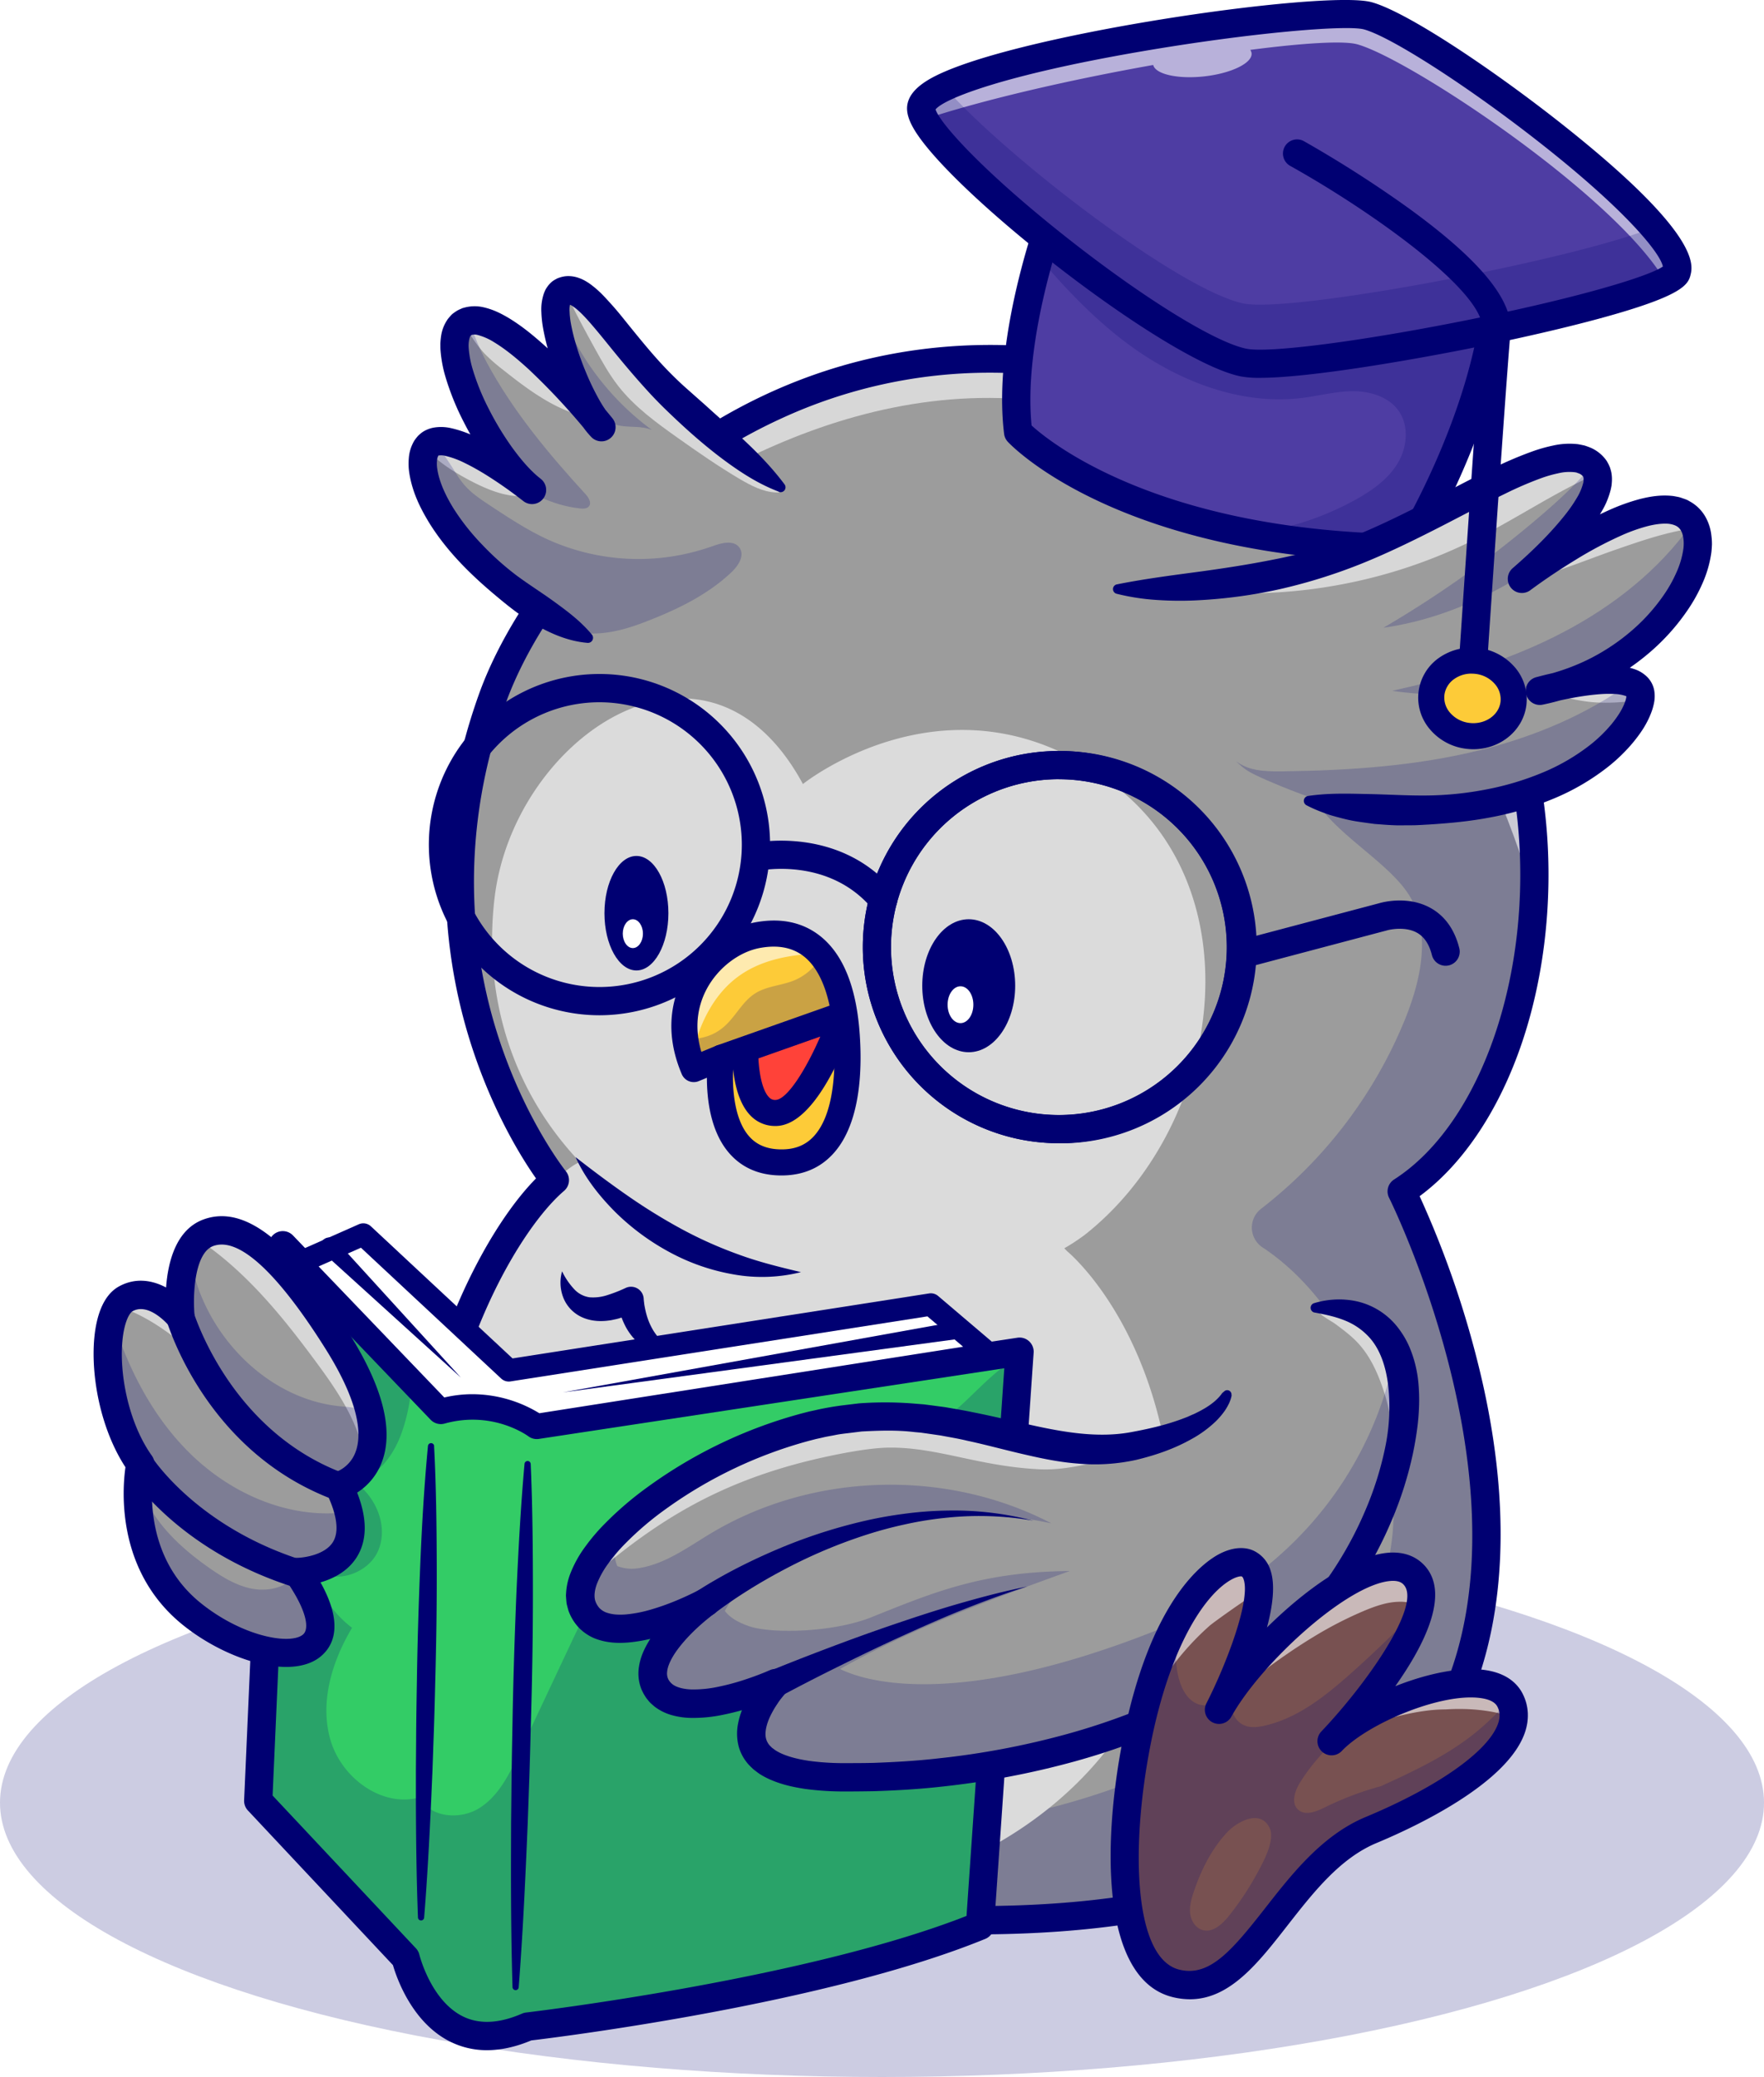 <svg id="Layer_1" data-name="Layer 1" xmlns="http://www.w3.org/2000/svg" xmlns:xlink="http://www.w3.org/1999/xlink" viewBox="0 0 1162.07 1367.98"><defs><style>.cls-1{mask:url(#mask);}.cls-2,.cls-4,.cls-6,.cls-8{mix-blend-mode:multiply;}.cls-2{fill:url(#linear-gradient);}.cls-3{mask:url(#mask-2);}.cls-4{fill:url(#linear-gradient-2);}.cls-5{mask:url(#mask-3);}.cls-6{fill:url(#linear-gradient-3);}.cls-7{mask:url(#mask-4);}.cls-8{fill:url(#linear-gradient-4);}.cls-12,.cls-16,.cls-9{fill:#000072;}.cls-11,.cls-9{opacity:0.2;}.cls-10{fill:#9c9c9c;}.cls-13{opacity:0.6;}.cls-14,.cls-17{fill:#fff;}.cls-15{fill:#dbdbdb;}.cls-16,.cls-17{fill-rule:evenodd;}.cls-18{mask:url(#mask-5);}.cls-19{fill:url(#linear-gradient-5);}.cls-20{mask:url(#mask-6);}.cls-21{fill:url(#linear-gradient-6);}.cls-22{mask:url(#mask-7);}.cls-23{fill:url(#linear-gradient-7);}.cls-24{mask:url(#mask-8);}.cls-25{fill:url(#linear-gradient-8);}.cls-26{fill:#fdcb38;}.cls-27{fill:#ff4239;}.cls-28{fill:#3c6;}.cls-29{fill:#785151;}.cls-30{fill:#4e3da3;}.cls-31{filter:url(#luminosity-noclip-8);}.cls-32{filter:url(#luminosity-noclip-7);}.cls-33{filter:url(#luminosity-noclip-6);}.cls-34{filter:url(#luminosity-noclip-5);}.cls-35{filter:url(#luminosity-noclip-4);}.cls-36{filter:url(#luminosity-noclip-3);}.cls-37{filter:url(#luminosity-noclip-2);}.cls-38{filter:url(#luminosity-noclip);}</style><filter id="luminosity-noclip" x="1338.98" y="-10192" width="200.62" height="32766" filterUnits="userSpaceOnUse" color-interpolation-filters="sRGB"><feFlood flood-color="#fff" result="bg"/><feBlend in="SourceGraphic" in2="bg"/></filter><mask id="mask" x="1338.98" y="-10192" width="200.62" height="32766" maskUnits="userSpaceOnUse"><g class="cls-38"/></mask><linearGradient id="linear-gradient" x1="1549.59" y1="1170.41" x2="1302.32" y2="1374.81" gradientUnits="userSpaceOnUse"><stop offset="0" stop-color="#fff"/><stop offset="0.99"/></linearGradient><filter id="luminosity-noclip-2" x="1299.86" y="-10192" width="217.84" height="32766" filterUnits="userSpaceOnUse" color-interpolation-filters="sRGB"><feFlood flood-color="#fff" result="bg"/><feBlend in="SourceGraphic" in2="bg"/></filter><mask id="mask-2" x="1299.86" y="-10192" width="217.84" height="32766" maskUnits="userSpaceOnUse"><g class="cls-37"/></mask><linearGradient id="linear-gradient-2" x1="1498.34" y1="1108.42" x2="1251.08" y2="1312.82" xlink:href="#linear-gradient"/><filter id="luminosity-noclip-3" x="1050.07" y="-10192" width="171.58" height="32766" filterUnits="userSpaceOnUse" color-interpolation-filters="sRGB"><feFlood flood-color="#fff" result="bg"/><feBlend in="SourceGraphic" in2="bg"/></filter><mask id="mask-3" x="1050.07" y="-10192" width="171.58" height="32766" maskUnits="userSpaceOnUse"><g class="cls-36"/></mask><linearGradient id="linear-gradient-3" x1="1264.52" y1="1090.26" x2="1045.17" y2="1260.76" xlink:href="#linear-gradient"/><filter id="luminosity-noclip-4" x="1016.61" y="-10192" width="186.31" height="32766" filterUnits="userSpaceOnUse" color-interpolation-filters="sRGB"><feFlood flood-color="#fff" result="bg"/><feBlend in="SourceGraphic" in2="bg"/></filter><mask id="mask-4" x="1016.61" y="-10192" width="186.31" height="32766" maskUnits="userSpaceOnUse"><g class="cls-35"/></mask><linearGradient id="linear-gradient-4" x1="1221.9" y1="1035.43" x2="1002.55" y2="1205.93" xlink:href="#linear-gradient"/><filter id="luminosity-noclip-5" x="1338.98" y="1169.38" width="200.62" height="160.26" filterUnits="userSpaceOnUse" color-interpolation-filters="sRGB"><feFlood flood-color="#fff" result="bg"/><feBlend in="SourceGraphic" in2="bg"/></filter><mask id="mask-5" x="614.77" y="573.85" width="200.62" height="160.26" maskUnits="userSpaceOnUse"><g class="cls-34"><g transform="translate(-724.22 -595.53)"><g class="cls-1"><path class="cls-2" d="M1339,1304.32l191.34-134.94a119,119,0,0,1,9.24,49.51l-157,110.75A119.11,119.11,0,0,1,1339,1304.32Z"/></g></g></g></mask><linearGradient id="linear-gradient-5" x1="1549.59" y1="1170.41" x2="1302.32" y2="1374.81" gradientUnits="userSpaceOnUse"><stop offset="0" stop-color="#fff"/><stop offset="0.99" stop-color="#fff"/></linearGradient><filter id="luminosity-noclip-6" x="1299.86" y="1103.66" width="217.84" height="181.13" filterUnits="userSpaceOnUse" color-interpolation-filters="sRGB"><feFlood flood-color="#fff" result="bg"/><feBlend in="SourceGraphic" in2="bg"/></filter><mask id="mask-6" x="575.64" y="508.13" width="217.84" height="181.13" maskUnits="userSpaceOnUse"><g class="cls-33"><g transform="translate(-724.22 -595.53)"><g class="cls-3"><path class="cls-4" d="M1299.86,1218.32l162.59-114.66a119.55,119.55,0,0,1,55.25,42.93l-195.94,138.19A119.41,119.41,0,0,1,1299.86,1218.32Z"/></g></g></g></mask><linearGradient id="linear-gradient-6" x1="1498.34" y1="1108.42" x2="1251.08" y2="1312.82" xlink:href="#linear-gradient-5"/><filter id="luminosity-noclip-7" x="1050.07" y="1111.41" width="171.58" height="137.07" filterUnits="userSpaceOnUse" color-interpolation-filters="sRGB"><feFlood flood-color="#fff" result="bg"/><feBlend in="SourceGraphic" in2="bg"/></filter><mask id="mask-7" x="325.85" y="515.88" width="171.58" height="137.07" maskUnits="userSpaceOnUse"><g class="cls-32"><g transform="translate(-724.22 -595.53)"><g class="cls-5"><path class="cls-6" d="M1050.07,1226.82l163.64-115.41a101.88,101.88,0,0,1,7.91,42.34l-134.31,94.72A101.86,101.86,0,0,1,1050.07,1226.82Z"/></g></g></g></mask><linearGradient id="linear-gradient-7" x1="1264.52" y1="1090.26" x2="1045.17" y2="1260.76" xlink:href="#linear-gradient-5"/><filter id="luminosity-noclip-8" x="1016.61" y="1055.2" width="186.31" height="154.91" filterUnits="userSpaceOnUse" color-interpolation-filters="sRGB"><feFlood flood-color="#fff" result="bg"/><feBlend in="SourceGraphic" in2="bg"/></filter><mask id="mask-8" x="292.39" y="459.67" width="186.31" height="154.91" maskUnits="userSpaceOnUse"><g class="cls-31"><g transform="translate(-724.22 -595.53)"><g class="cls-7"><path class="cls-8" d="M1016.61,1153.27l139.06-98.07a102.23,102.23,0,0,1,47.25,36.72l-167.58,118.19A102.2,102.2,0,0,1,1016.61,1153.27Z"/></g></g></g></mask><linearGradient id="linear-gradient-8" x1="1221.9" y1="1035.43" x2="1002.55" y2="1205.93" xlink:href="#linear-gradient-5"/></defs><title>3400_2_11 [Convertido]x</title><ellipse class="cls-9" cx="581.04" cy="1187.33" rx="581.04" ry="180.66"/><path class="cls-10" d="M1647.61,1380.28s254.56,504.92-322,479.05c-164.92-7.4-261.84-66-301.16-153.13a217.51,217.51,0,0,1-8.38-21.5c-41.5-126,27.81-272.64,73.71-311.84,0,0-107.44-132.79-41.11-317.3,7.95-22.15,21.26-47.12,39.55-72.15,73.26-100.48,226.13-201.84,431.26-123.84,96.8,36.81,156.31,102,187.65,174.63,21.66,50.13,29.87,103.78,27.61,154C1730.87,1273.36,1697,1348.67,1647.61,1380.28Z" transform="translate(-724.22 -595.53)"/><g class="cls-11"><path class="cls-12" d="M1647.61,1380.28s254.56,504.92-322,479.05c-164.92-7.4-261.84-66-301.16-153.13a450.77,450.77,0,0,0,67,42.6c97.62,50.53,213.66,64.46,320.49,38.48a492.43,492.43,0,0,0,129-52.12c38-21.89,74.86-50.57,91.45-91.17,15.56-38.06,11.07-81.71-1.75-120.77-13.69-41.82-38.46-82.08-74.64-106.08a15.63,15.63,0,0,1-1-25.47,301.52,301.52,0,0,0,95-125.27c9.79-24.36,16.19-52.51,5.21-76.33-13.4-29.2-68.66-51.48-70.14-84.91-1.54-34.69,86.8-58.58,113.46-68.05q4.26-1.54,8.63-2.91c21.66,50.13,29.87,103.78,27.61,154C1730.87,1273.36,1697,1348.67,1647.61,1380.28Z" transform="translate(-724.22 -595.53)"/></g><g class="cls-13"><path class="cls-14" d="M1734.71,1188.19h0s-63.89-267.87-291.81-322.59c-144.17-34.62-276.71,50.53-354.67,117.81,73.26-100.48,226.13-201.84,431.26-123.84C1683.09,921.81,1740.23,1065.26,1734.71,1188.19Z" transform="translate(-724.22 -595.53)"/></g><path class="cls-15" d="M1180.4,1055.87c-59-5.53-121.9,58.16-130.41,131.37-7.79,66.94,13.12,128.43,56.5,173.91-3.88,0-16.74,11.74-16.74,11.74-45.92,39.21-115.21,185.85-73.69,311.87,24.18,73.39,85,129.49,187.55,156.88,3.57.49,6,.44,9.91,1.08,121.49,20.11,278.88-66.85,283.9-214.55S1427,1419.44,1427,1419.44c-.52-.65-1.11-1.12-1.63-1.76a129.48,129.48,0,0,0,13.44-8.82c88.46-69.62,112.8-220.65,22.8-293.55-105.86-85.74-208.45-3.39-208.45-3.39C1233.31,1075.19,1207.23,1058.39,1180.4,1055.87Z" transform="translate(-724.22 -595.53)"/><path class="cls-16" d="M1122.41,1197c0-20.83,9.43-37.71,21.07-37.71s21.06,16.88,21.06,37.71-9.43,37.71-21.06,37.71S1122.41,1217.82,1122.41,1197Z" transform="translate(-724.22 -595.53)"/><path class="cls-17" d="M1134.48,1210.47c0-5.24,3-9.49,6.64-9.49s6.64,4.25,6.64,9.49-3,9.5-6.64,9.5S1134.48,1215.72,1134.48,1210.47Z" transform="translate(-724.22 -595.53)"/><path class="cls-16" d="M1331.78,1244.77c0-24.19,13.7-43.79,30.61-43.79s30.6,19.6,30.6,43.79-13.7,43.8-30.6,43.8S1331.78,1269,1331.78,1244.77Z" transform="translate(-724.22 -595.53)"/><path class="cls-17" d="M1348.47,1257.27c0-6.71,3.8-12.14,8.49-12.14s8.48,5.43,8.48,12.14-3.8,12.13-8.48,12.13S1348.47,1264,1348.47,1257.27Z" transform="translate(-724.22 -595.53)"/><path class="cls-12" d="M1367.1,1869.59q-20.4,0-41.93-1c-87.46-3.93-159.36-22.28-213.7-54.54-51.63-30.65-86.7-73.2-104.26-126.49-40.83-123.94,22.25-267.55,70.13-315.87-9-12.78-27.69-42.5-41.85-85.41-17.4-52.72-30.77-136.1,4.38-233.9,23.62-65.71,91.66-152.35,190.43-197.79,89.51-41.18,190.64-42.47,292.45-3.76,125.93,47.89,206,151.1,219.65,283.16,5.39,52.07-.59,106.07-16.85,152.07-15.07,42.65-38.38,76.86-66.12,97.32A638.11,638.11,0,0,1,1701,1506.67c22,98.14,13.06,181.85-25.92,242.09C1623.13,1829,1519.61,1869.59,1367.1,1869.59ZM1376.43,841a327.78,327.78,0,0,0-138.35,30.54c-93.87,43.18-158.39,125.12-180.7,187.17-33.23,92.48-20.77,171.25-4.46,221,17.76,54.22,43.81,86.94,44.08,87.27a9.33,9.33,0,0,1-1.2,12.92c-20.13,17.18-48.58,60.66-66.8,119-14.27,45.76-26.57,114.61-4.11,182.79,33.85,102.75,138,160.93,301.11,168.25,14.15.64,27.94,1,41.29,1,145.67,0,243.82-37.7,292.13-112.3,88-135.89-19-352.06-20.13-354.23a9.3,9.3,0,0,1,3.29-12c57.49-36.82,91.68-136.28,81.31-236.5-12.91-124.81-88.64-222.37-207.75-267.67C1468.32,850.09,1421.65,841,1376.43,841Z" transform="translate(-724.22 -595.53)"/><g class="cls-18"><path class="cls-19" d="M1339,1304.32l191.34-134.94a119,119,0,0,1,9.24,49.51l-157,110.75A119.11,119.11,0,0,1,1339,1304.32Z" transform="translate(-724.22 -595.53)"/></g><g class="cls-20"><path class="cls-21" d="M1299.86,1218.32l162.59-114.66a119.55,119.55,0,0,1,55.25,42.93l-195.94,138.19A119.41,119.41,0,0,1,1299.86,1218.32Z" transform="translate(-724.22 -595.53)"/></g><path class="cls-12" d="M1421.79,1348.5A129.19,129.19,0,1,1,1551,1219.31C1551,1290.54,1493,1348.5,1421.79,1348.5Zm0-239.77a110.58,110.58,0,1,0,110.58,110.58A110.7,110.7,0,0,0,1421.79,1108.73Z" transform="translate(-724.22 -595.53)"/><path class="cls-12" d="M1421.78,1348.5a130.12,130.12,0,0,1-27.89-3,129.21,129.21,0,0,1,0-252.31,130.12,130.12,0,0,1,27.89-3,129.19,129.19,0,1,1,0,258.37Zm0-239.76a110.93,110.93,0,0,0-23.89,2.6,110.6,110.6,0,0,0,0,216,110.59,110.59,0,1,0,23.9-218.55Z" transform="translate(-724.22 -595.53)"/><g class="cls-22"><path class="cls-23" d="M1050.07,1226.82l163.64-115.41a101.88,101.88,0,0,1,7.91,42.34l-134.31,94.72A101.86,101.86,0,0,1,1050.07,1226.82Z" transform="translate(-724.22 -595.53)"/></g><g class="cls-24"><path class="cls-25" d="M1016.61,1153.27l139.06-98.07a102.23,102.23,0,0,1,47.25,36.72l-167.58,118.19A102.2,102.2,0,0,1,1016.61,1153.27Z" transform="translate(-724.22 -595.53)"/></g><path class="cls-12" d="M1119.13,1264.22a112.39,112.39,0,1,1,112.39-112.38A112.5,112.5,0,0,1,1119.13,1264.22Zm0-206.16a93.78,93.78,0,1,0,93.78,93.78A93.88,93.88,0,0,0,1119.13,1058.06Z" transform="translate(-724.22 -595.53)"/><path class="cls-26" d="M1238.38,1361.14c-42.24-.54-40.64-52-39.48-65.63.19-2.1.35-3.31.35-3.31l-18,7.47c-.93-2.21-1.77-4.4-2.47-6.56a72.75,72.75,0,0,1-3-12.84c-5.26-37.53,23-64.26,47.39-68.79,16.89-3.15,30.9.76,41,12,.42.47.84.93,1.21,1.42,7.89,9.47,13.28,23.66,15.63,42.69.23,1.75.44,3.54.61,5.35C1283.52,1293.13,1287.12,1361.77,1238.38,1361.14Z" transform="translate(-724.22 -595.53)"/><g class="cls-11"><path class="cls-12" d="M1281.05,1267.61c-3.93,1.65-7.86,3.28-11.79,4.94-6.21,2.6-12.47,5.21-19.06,6.72-6,1.37-12.19,1.81-18.19,3.3-6.63,1.65-12.89,4.59-19.19,7.28q-6.91,3-13.92,5.66c.19-2.1.35-3.31.35-3.31l-18,7.47c-.93-2.21-1.77-4.4-2.47-6.56a72.75,72.75,0,0,1-3-12.84c9.86-.37,18.63-2.07,26.52-9.54,6.93-6.56,11.33-15.77,19.36-20.89,7.72-4.91,17.49-5.17,25.94-8.66a36.39,36.39,0,0,0,17.82-16.26C1273.31,1234.39,1278.7,1248.58,1281.05,1267.61Z" transform="translate(-724.22 -595.53)"/></g><g class="cls-13"><path class="cls-14" d="M1264.21,1223.5c-18.89.68-37.76,3.89-53,14.71-15.5,11-24.69,28.61-29.59,46.62a52,52,0,0,1-2.89,8.28c-14.56-44.18,17.36-76.59,44.39-81.63C1240.06,1208.33,1254.07,1212.24,1264.21,1223.5Z" transform="translate(-724.22 -595.53)"/></g><path class="cls-12" d="M1239.05,1369.73h-.77c-14.15-.18-25.54-5.2-33.87-14.91-12.21-14.23-14.51-35.43-14.5-49.44l-5.37,2.22a8.6,8.6,0,0,1-11.19-4.58c-12.1-28.48-5.95-50.66,1.33-64.26,9.75-18.19,28.16-32.21,46.91-35.71,16.51-3.09,30.66-.29,42.07,8.32,14.93,11.28,23.86,31.74,26.55,60.8h0c2,22,2.49,62-17.24,83.39C1264.28,1365,1252.87,1369.73,1239.05,1369.73Zm-39.79-86.1a8.58,8.58,0,0,1,8.5,9.78c-1.29,9.34-2.06,36.58,9.71,50.26,5,5.87,11.92,8.77,21,8.89,9.29.16,16.39-2.71,21.86-8.64,15.79-17.09,14.18-54.76,12.76-70.17h0c-2.19-23.71-9-40.55-19.8-48.68-7.39-5.58-17-7.31-28.56-5.15-13.83,2.59-27.55,13.17-34.94,27-4.82,9-9,23.11-3.54,41.42l9.71-4A8.72,8.72,0,0,1,1199.26,1283.63Z" transform="translate(-724.22 -595.53)"/><path class="cls-27" d="M1199.26,1292.22l80.07-28.29s-21.66,63.6-43.73,64.62-20.42-42-20.42-42" transform="translate(-724.22 -595.53)"/><path class="cls-12" d="M1234.84,1337.15a22.34,22.34,0,0,1-16-6.64c-8-8-10.84-21.79-11.78-31.93l-4.89,1.73a8.59,8.59,0,0,1-5.72-16.19l15.73-5.55.4-.14,63.94-22.59a8.59,8.59,0,0,1,11,10.86c-5.53,16.22-25.57,69.22-51.46,70.43Zm-11-44.51c.42,8.67,2.27,20.93,7.07,25.68a5.21,5.21,0,0,0,4.32,1.66c7.57-.36,19.91-19.93,29.37-41.73Z" transform="translate(-724.22 -595.53)"/><path class="cls-12" d="M1306.09,1197.49a9.29,9.29,0,0,1-7.15-3.34c-28.53-34.17-73.06-25.48-74.94-25.09a9.31,9.31,0,0,1-3.82-18.22c2.31-.49,57.23-11.52,93,31.38a9.3,9.3,0,0,1-7.13,15.27Z" transform="translate(-724.22 -595.53)"/><path class="cls-12" d="M1094.5,1432.87a46.62,46.62,0,0,0,8.31,12.11,16.88,16.88,0,0,0,9.84,5,29.71,29.71,0,0,0,11.11-1.26,96.12,96.12,0,0,0,12.32-4.76l.46-.21a8.35,8.35,0,0,1,11,4.18,8.48,8.48,0,0,1,.74,3.23c0,.44.15,1.51.24,2.33s.22,1.78.41,2.67c.33,1.79.72,3.57,1.22,5.31a42.16,42.16,0,0,0,4.12,9.82,38,38,0,0,0,3.09,4.43,33.88,33.88,0,0,0,4.09,3.91c3,2.66,6.82,4.44,11,6.61a27.58,27.58,0,0,1-14.3.63,16.1,16.1,0,0,1-3.66-1c-1.18-.48-2.42-.94-3.58-1.53s-2.24-1.34-3.35-2.06a36.05,36.05,0,0,1-3.07-2.47,39.28,39.28,0,0,1-9.15-12.58,43.73,43.73,0,0,1-2.65-7.19c-.36-1.22-.64-2.48-.92-3.74a35.86,35.86,0,0,1-.57-4.16l12.24,7.2-3.78,1.78c-1.28.57-2.64,1-4,1.54s-2.74.92-4.12,1.33-2.89.65-4.33,1c-5.88,1-12.59,1.08-18.95-1.61a23.73,23.73,0,0,1-13.18-13.79A27.23,27.23,0,0,1,1094.5,1432.87Z" transform="translate(-724.22 -595.53)"/><path class="cls-12" d="M1103.41,1357.69c11.64,9.06,22.95,17.54,34.49,25.53a373.92,373.92,0,0,0,35.34,21.81,271.5,271.5,0,0,0,37.62,16.79c13,4.8,26.6,8.16,41,11.59a105.54,105.54,0,0,1-44.36,1.49,137.63,137.63,0,0,1-42.4-14.76,156.48,156.48,0,0,1-35.84-26.6C1118.83,1383,1109.53,1371.24,1103.41,1357.69Z" transform="translate(-724.22 -595.53)"/><path class="cls-12" d="M1542.08,1233.38a9.31,9.31,0,0,1-2.38-18.3l93.14-24.67c2.62-.77,19.17-5.07,34,3.27,9.25,5.21,15.52,14,18.62,26a9.3,9.3,0,1,1-18,4.64c-1.82-7-5-11.77-9.72-14.43-8.39-4.71-19.57-1.66-19.67-1.62l-.32.09-93.26,24.7A9.39,9.39,0,0,1,1542.08,1233.38Z" transform="translate(-724.22 -595.53)"/><path class="cls-10" d="M1239.52,916.5l-2.93,2.31-1.37,1.09-47.6,37.39-61.56,48.36-9.09,7.14-2.87,2.26-1,.79c-1.25-.63-2.48-1.28-3.69-1.91,0,0,0,0-.05,0-.91-.49-1.82-.95-2.72-1.44-87.13-46.53-110.77-102.92-101.76-121.05a12,12,0,0,1,1.79-2.65,8.84,8.84,0,0,1,4.14-2.49,14.13,14.13,0,0,1,4.33-.53c4.16,0,9.16,1.44,14.47,3.65,17.59,7.23,38.59,23.08,44.06,27.33a87.29,87.29,0,0,1-11.33-11.3c-25.36-29.59-49.88-85.73-32.45-97.27a9.92,9.92,0,0,1,2.58-1.3l.91-.28c20.19-5.33,60.83,38.64,78.68,59.44,1.6,1.88,3,3.56,4.23,5A109.69,109.69,0,0,1,1109,859c-11.4-21.69-21.8-54.09-17.58-67,.83-2.52,2.21-4.28,4.23-5.1.21-.07.39-.16.6-.21,16-5.21,36.62,36.76,73.57,71.15,10.16,9.46,19.94,18.12,28.8,25.68C1222.43,903.85,1239.52,916.5,1239.52,916.5Z" transform="translate(-724.22 -595.53)"/><g class="cls-13"><path class="cls-14" d="M1076.58,921c-13.59,3.93-28-1.47-40.62-7.89-9.94-5.07-19.59-10.89-27.73-18.5-1-.93-2.14-2-3.35-3.21a12,12,0,0,1,1.79-2.65,8.84,8.84,0,0,1,4.14-2.49,14.13,14.13,0,0,1,4.33-.53c4.16,0,9.16,1.44,14.47,3.65,17.59,7.23,38.59,23.08,44.06,27.33a87.29,87.29,0,0,1-11.33-11.3l5.38,5.09C1071.07,913.69,1074.49,916.92,1076.58,921Z" transform="translate(-724.22 -595.53)"/></g><g class="cls-13"><path class="cls-14" d="M1115.48,871c-22.87-3.32-42.3-17.93-60.4-32.31a115.34,115.34,0,0,1-11.4-10,82.07,82.07,0,0,1-13.79-20.52,9.92,9.92,0,0,1,2.58-1.3l.91-.28c20.19-5.33,60.83,38.64,78.68,59.44Z" transform="translate(-724.22 -595.53)"/></g><g class="cls-13"><path class="cls-14" d="M1237.85,919.88c-.88,0-1.75,0-2.63,0-8.3-.35-16.17-4.47-23.4-8.7-14.17-8.33-27.67-17.71-41.07-27.22-14.19-10.05-28.47-20.43-39.2-34.13-6.12-7.84-10.93-16.59-15.75-25.31-5.72-10.43-11.44-20.82-16.54-31.57-1-2.07-2-4.17-3-6.31,16-5.21,36.62,36.76,73.57,71.15,10.16,9.46,19.94,18.12,28.8,25.68,8.61,10,18.82,18.89,28.89,27.55l9,7.77C1237,919.15,1237.43,919.53,1237.85,919.88Z" transform="translate(-724.22 -595.53)"/></g><g class="cls-11"><path class="cls-12" d="M1206.12,972.38c-14.8,14.06-33.43,23.43-52.4,31-10.91,4.4-22.17,8.3-33.89,9.21-1,.07-1.91.12-2.86.16a84.83,84.83,0,0,1-10.33-.32c-92-49.09-113.19-109.18-100-123.7a8.84,8.84,0,0,1,4.14-2.49c3.19,4.68,6.28,9.45,9.31,13.94,3.25,4.81,6,10,9.74,14.44,4.77,5.63,11,9.75,17.15,13.82,12.49,8.24,25.06,16.5,38.69,22.69a145,145,0,0,0,101.92,6.12c2.05-.63,4.07-1.33,6.07-2,6-2.19,14-4.21,17.68,1S1210.61,968.1,1206.12,972.38Z" transform="translate(-724.22 -595.53)"/></g><g class="cls-11"><path class="cls-12" d="M1153.75,878.77c-8-3.42-17.47-.93-25.55-4.07-3.58-1.38-6.65-3.8-9.58-6.29q-5.16-4.32-10-9.09c-11.4-21.68-21.8-54.09-17.59-67a157.24,157.24,0,0,0,8,20.36A176.18,176.18,0,0,0,1153.75,878.77Z" transform="translate(-724.22 -595.53)"/></g><g class="cls-11"><path class="cls-12" d="M1112.2,929c-1.31,1.63-3.73,1.63-5.8,1.42-22.84-2.37-43-15.59-61.62-29-5.22-3.75-10.45-7.63-15.54-11.68,17.58,7.24,38.59,23.08,44.06,27.34-29.45-23.92-66.61-101-41.2-109.88l.9-.28c3.56,9.19,7.08,18.42,11.82,27.24,17.15,31.92,40.55,60,65,86.71C1111.94,923.18,1114.13,926.62,1112.2,929Z" transform="translate(-724.22 -595.53)"/></g><path class="cls-12" d="M1237.3,919.38c-12.09-4.58-22.71-11.16-32.82-18.42s-19.63-15.21-28.84-23.56c-4.59-4.19-9.09-8.42-13.58-12.8s-9-9.1-13.2-13.8c-8.48-9.38-16.46-19-24.2-28.59-3.87-4.77-7.7-9.47-11.57-13.91s-7.9-8.65-11.47-11a8.09,8.09,0,0,0-2.92-1.37s0,0,.07,0v0a1.71,1.71,0,0,0,.25-.07,1.27,1.27,0,0,0,.48-.34c.31-.08.49-.54.54-.48s0-.15,0-.07a.52.52,0,0,1-.07.21,15.9,15.9,0,0,0-.53,5.51,56.42,56.42,0,0,0,.85,7.84c2,10.95,5.77,22.3,10.29,33.08a162.78,162.78,0,0,0,7.55,15.73c1.38,2.52,2.83,5,4.34,7.2a40.17,40.17,0,0,0,4.56,5.83l-13.87,12.37a436,436,0,0,0-40.68-44c-7.27-6.63-14.85-13-22.66-17.74a38.86,38.86,0,0,0-11.07-4.88,7.57,7.57,0,0,0-3.35-.08h-.25a1,1,0,0,1-.17.13c-.08.09-.31,0-.33.15a.24.24,0,0,1-.22.13.46.46,0,0,1-.2.28c-.72.83-1.63,4.49-1.21,8.6a65.71,65.71,0,0,0,2.5,13.11,153.23,153.23,0,0,0,10.86,26.74,195.7,195.7,0,0,0,15.16,25c5.64,7.78,12,15.36,18.74,20.59l-11.45,14.68a281.43,281.43,0,0,0-25.24-17.66c-4.35-2.66-8.76-5.15-13.17-7.29a57.44,57.44,0,0,0-12.76-4.71,11.55,11.55,0,0,0-4.32-.28c-.36.06-.39.14-.32.06s.15,0,.13-.13a.35.35,0,0,1-.18.22,8.26,8.26,0,0,0-.88,3.46,22.38,22.38,0,0,0,.27,5.72c1.32,8.44,5.62,17.51,10.78,25.81a150.53,150.53,0,0,0,18.66,23.56,185.2,185.2,0,0,0,22.83,20.44c8.27,6.12,17,11.55,25.37,17.67s16.74,12.35,24.11,21.14l0,0a3.35,3.35,0,0,1-2.85,5.49c-11.58-1-21.87-5.13-31.51-10.38s-18.49-12-26.94-19.06c-17-14.06-33.24-29.58-45.46-49-6-9.77-11.32-20.23-13.42-32.92a40.67,40.67,0,0,1-.4-10.21,26.05,26.05,0,0,1,3.69-11.71,34.35,34.35,0,0,1,2.27-2.93,23.19,23.19,0,0,1,3.18-2.7,20.12,20.12,0,0,1,7.07-2.83,29.34,29.34,0,0,1,11.55.3,74.66,74.66,0,0,1,17.2,6.2c5.18,2.52,10.06,5.29,14.81,8.19a298.59,298.59,0,0,1,27.13,19h0A9.3,9.3,0,1,1,1069,925.58c-9.42-7.36-16.19-15.83-22.58-24.54a214.08,214.08,0,0,1-16.64-27.43,172.32,172.32,0,0,1-12.17-30.09,84.12,84.12,0,0,1-3.17-17c-.14-1.5-.09-3.14-.12-4.7a45.67,45.67,0,0,1,.49-5.07,25.83,25.83,0,0,1,4.44-11.1c.72-.91,1.49-1.8,2.28-2.65s1.84-1.51,2.81-2.2a17,17,0,0,1,3.05-1.65l1.57-.69,1.61-.43a25.73,25.73,0,0,1,11.84-.19c6.83,1.5,12.09,4.29,17,7.18,9.72,5.92,17.81,12.87,25.67,20s15.08,14.67,22.14,22.35,13.82,15.47,20.5,23.73a9.31,9.31,0,0,1-13.83,12.42l0,0a58,58,0,0,1-6.84-8.62c-1.91-2.85-3.61-5.71-5.18-8.58a184.09,184.09,0,0,1-8.41-17.48c-4.94-11.87-9.09-23.93-11.48-37.19a74.46,74.46,0,0,1-1.12-10.47,32.76,32.76,0,0,1,1.75-12.65c.26-.65.54-1.29.83-1.92a16.5,16.5,0,0,1,1.21-2,17.08,17.08,0,0,1,3.6-3.88,21,21,0,0,1,2.47-1.49,11.3,11.3,0,0,1,1.28-.61l1.1-.36a18,18,0,0,1,4.57-.87,20.38,20.38,0,0,1,8.27,1.35,26.83,26.83,0,0,1,3.23,1.45c1,.53,1.85,1.08,2.74,1.64,6.62,4.56,10.84,9.47,15.19,14.27s8.13,9.67,12,14.44c7.74,9.53,15.35,18.88,23.59,27.51q6.16,6.46,12.74,12.39l13.62,12.07c18,16.43,36.77,31.69,51.94,51.95l0,0a3.22,3.22,0,0,1-3.72,5Z" transform="translate(-724.22 -595.53)"/><path class="cls-28" d="M1395.89,1485.77l-.24,3.51-25.84,374.61c-108.35,44.32-298,66.42-298,66.42-63.12,27.52-80.36-45.18-80.36-45.18l-97.1-103.48,16.17-366,84.91,88.52,19.2,20c36.5-10.17,63.21,9.86,63.21,9.86Z" transform="translate(-724.22 -595.53)"/><g class="cls-11"><path class="cls-12" d="M1395.65,1489.28l-25.84,374.61c-108.35,44.32-298,66.42-298,66.42-63.12,27.52-80.36-45.18-80.36-45.18l-97.1-103.48,16.17-366,84.91,88.52a117.23,117.23,0,0,1-6.7,35.31c-5.37,14.89-16.33,30.09-32.13,31.3,14.89,9.49,23.64,29.45,16.89,45.76s-30.89,23.54-43.53,11.21a71.91,71.91,0,0,0,26.18,39.92c-13.26,22.17-21.45,49.16-14.19,74s34,44.69,58.83,37.64c6.61,13.52,26.69,15.08,39.39,7s19.7-22.45,26.1-36.08q16.2-34.41,32.39-68.84c9-19.15,18.21-38.62,32.5-54.23,37.13-40.55,97.85-45.67,149.66-64a279.59,279.59,0,0,0,70.61-37.18C1363,1517.52,1379.51,1496.89,1395.65,1489.28Z" transform="translate(-724.22 -595.53)"/></g><path class="cls-12" d="M1045,1945.86a53.67,53.67,0,0,1-24.29-5.67c-24.9-12.43-35.06-41.55-37.64-50.37L887.55,1788a9.31,9.31,0,0,1-2.51-6.77l16.18-366a9.31,9.31,0,0,1,16-6l100.39,104.66a86.66,86.66,0,0,1,62.33,10.44l314.53-47.73a9.3,9.3,0,0,1,10.68,9.84l-26.09,378.11a9.3,9.3,0,0,1-5.76,8c-104.67,42.82-280.49,64.66-299.09,66.88C1064,1943.7,1054.21,1945.86,1045,1945.86Zm-141.2-167.72,94.43,100.63a9.4,9.4,0,0,1,2.27,4.22c.07.28,7.5,30.11,28.6,40.59,10.81,5.37,23.92,4.76,39-1.8a9.32,9.32,0,0,1,2.64-.72c1.85-.21,183.46-21.72,290.2-63.63l24.88-360.71-306.57,46.53a9.31,9.31,0,0,1-7-1.75c-.92-.68-23.75-17.1-55.13-8.35a9.31,9.31,0,0,1-9.21-2.52l-89-92.84Z" transform="translate(-724.22 -595.53)"/><path class="cls-14" d="M921.56,1427.17l41.93-18.54,95.92,89.47,278-43.36,38.31,32.59-297.85,46.72s-27.35-20.36-63.22-9.87Z" transform="translate(-724.22 -595.53)"/><path class="cls-12" d="M1077.84,1541.41a7.38,7.38,0,0,1-4.4-1.46c-1-.72-25-18-56.75-8.7a7.38,7.38,0,0,1-7.38-2l-93-97a7.35,7.35,0,0,1,2.33-11.82l41.93-18.54a7.33,7.33,0,0,1,8,1.35l93.3,87,274.43-42.81a7.34,7.34,0,0,1,5.9,1.66l38.32,32.59a7.36,7.36,0,0,1-3.63,12.87L1079,1541.32A7.3,7.3,0,0,1,1077.84,1541.41Zm-42.32-27.61a85.08,85.08,0,0,1,44,12.54l279.18-43.8-23.53-20-274.63,42.84a7.34,7.34,0,0,1-6.16-1.88L962,1417.32l-27.88,12.33,82.8,86.32A80.58,80.58,0,0,1,1035.52,1513.8Z" transform="translate(-724.22 -595.53)"/><path class="cls-12" d="M1010.18,1548c1.35,25.91,1.66,51.8,1.76,77.68s-.31,51.75-1,77.62c-.32,12.93-.64,25.86-1.14,38.79l-.67,19.4-.85,19.39c-1.18,25.85-2.55,51.7-4.64,77.54a2,2,0,0,1-4.08-.09c-1-25.9-1.28-51.78-1.36-77.66l0-19.42.15-19.4c.05-12.94.28-25.88.5-38.81.37-25.87,1.19-51.74,2.25-77.59s2.6-51.71,5.05-77.54a2.05,2.05,0,0,1,4.09.09Z" transform="translate(-724.22 -595.53)"/><path class="cls-12" d="M1073.84,1559.77c1.24,28.75,1.44,57.48,1.44,86.21s-.53,57.44-1.37,86.15c-.37,14.36-.75,28.71-1.3,43.06l-.76,21.53-.92,21.52c-1.29,28.7-2.77,57.39-5,86.07a2,2,0,0,1-4.08-.09c-.89-28.75-1.06-57.48-1-86.21l.06-21.54.23-21.54c.11-14.36.39-28.72.67-43.08.47-28.71,1.41-57.42,2.57-86.12,1.31-28.7,2.82-57.39,5.38-86.06a2.05,2.05,0,0,1,2.22-1.86A2.07,2.07,0,0,1,1073.84,1559.77Z" transform="translate(-724.22 -595.53)"/><path class="cls-12" d="M1357.8,1477.08l-262.67,35.52,260.86-47a5.82,5.82,0,0,1,2.06,11.45Z" transform="translate(-724.22 -595.53)"/><path class="cls-12" d="M945.44,1412.48l82.4,90.39-90.61-82.16a5.82,5.82,0,1,1,7.82-8.63A4.89,4.89,0,0,1,945.44,1412.48Z" transform="translate(-724.22 -595.53)"/><path class="cls-10" d="M1641.35,1568.61c-12.72,42.79-39.78,87.27-73.26,112.14-80.07,59.51-187.33,86.33-288.69,85.43s-44.23-62.08-44.23-62.08-60.3,27.27-77.33,4.61c-16.56-22.08,28.92-56,31.34-57.81-2.86,1.51-69,36.73-81.5,2.58a23.25,23.25,0,0,1-.35-13.61c2.73-11.45,12.17-24.82,26.18-38.27l0,0c32-30.76,88-61.82,142.89-70.7,79.57-12.87,136.45,29.19,193.63,17.28,32.18-6.72,48-16.8,55.58-24.33l.07-.07a28.88,28.88,0,0,0,6.38-8.7,9.14,9.14,0,0,0,.51-1.4l.67-.67,56.75-56,1.91-.12c27-1.37,43.45,10.29,51.41,29.15C1652.29,1507.22,1650.61,1537.46,1641.35,1568.61Z" transform="translate(-724.22 -595.53)"/><g class="cls-13"><path class="cls-14" d="M1641.35,1568.61a132.66,132.66,0,0,0-7.14-61.46c-3.58-9.87-8.33-19.48-15.47-27.13-4.37-4.7-9.56-8.56-14.73-12.4-2.93-2.19-10.12-5.65-11.72-8.91a3.39,3.39,0,0,1-.37-1.82c27-1.37,43.45,10.29,51.41,29.15C1652.29,1507.22,1650.61,1537.46,1641.35,1568.61Z" transform="translate(-724.22 -595.53)"/></g><g class="cls-11"><path class="cls-12" d="M1568.09,1680.75c-80.07,59.51-187.33,86.33-288.69,85.43-80.7-.73-60.93-39.65-49.51-55.49a66.61,66.61,0,0,1-20.26,2.49c-18.59,5.19-42.13,8.37-51.79-4.47-16.56-22.08,28.92-56,31.34-57.81-.47.25-2.65,1.42-6,3-5.54,4.19-10.84,8.73-17,11.91a43.48,43.48,0,0,1-33.69,2.49c-11.23-.07-20.77-3.86-24.8-14.84-1.83-5-1.51-10.84.7-17.17-.35-4.74.4-9.26,2.82-12.72s4-4,5.91-3.38a133,133,0,0,1,16.4-18.61c-4.89,11.38-5.31,19.61-2.63,25.43a26.33,26.33,0,0,0,13.24,1.49c17.86-2.44,33-13.82,48.48-23.1,67-40.14,155-42.69,224.25-6.52-28.62-6.21-62.94-8.2-91.65-2.55s-53.34,15.15-79.74,28.45c-8,4-14.79,8.43-25.2,13.68-12.71,7.22-14.82,11.67-18.59,18.1,4.14,5.23,10.08,8,16.29,10.14,14.59,4.93,54.9,4.16,80.33-6,41.6-16.73,73.29-29.92,130.61-30.43-51,18.45-103.2,37.41-151.31,64.51,14.75,7.33,73.26,27.43,205.14-24.12,124.66-48.74,153.9-147.34,160.6-184.59C1664.59,1536.32,1626,1637.75,1568.09,1680.75Z" transform="translate(-724.22 -595.53)"/></g><g class="cls-13"><path class="cls-14" d="M1470.05,1548.16c32.18-6.72,48-16.8,55.58-24.33a76.88,76.88,0,0,1-17.79,15.26c-15.33,9.26-33.2,13.24-50.72,17.07-15.75,3.45-31.66,7.83-47.76,7.1-40.17-1.81-67.82-14.78-100.11-14.27-16.29.26-44.62,6.47-60.32,10.73-57.49,15.59-97.37,40.93-141.6,80.15,2.73-11.45,12.17-24.82,26.18-38.27l0,0c32-30.76,88-61.82,142.89-70.7C1356,1518,1412.87,1560.07,1470.05,1548.16Z" transform="translate(-724.22 -595.53)"/></g><path class="cls-12" d="M1535.62,1514.38a19.42,19.42,0,0,1-.74,2.95c-.32.82-.61,1.7-1,2.48a40.87,40.87,0,0,1-2.55,4.53,50.9,50.9,0,0,1-6.58,7.71,75.61,75.61,0,0,1-16,11.53c-11.38,6.36-23.57,10.46-35.82,13.43a126.12,126.12,0,0,1-39.13,2.44c-12.89-1-25.16-3.72-37.13-6.52s-23.64-6-35.27-8.48c-5.82-1.41-11.62-2.33-17.43-3.45l-8.71-1.26-4.36-.61-4.35-.39c-11.62-1.4-23.22-1-34.76-.38l-8.61,1.07c-2.87.34-5.74.65-8.6,1.24s-5.72,1-8.56,1.71l-4.27.95-4.25,1.09a291.59,291.59,0,0,0-95,45.24,202.22,202.22,0,0,0-26.46,22.6,109.87,109.87,0,0,0-10.93,12.83,58.64,58.64,0,0,0-7.65,13.61c-1.7,4.53-2,8.67-1,11.49a13.92,13.92,0,0,0,2.66,4.49,12.82,12.82,0,0,0,4.21,2.81,24.9,24.9,0,0,0,6.22,1.38,43.41,43.41,0,0,0,7.46-.06,85,85,0,0,0,16.07-3.18,156.17,156.17,0,0,0,16.2-5.71c5.29-2.19,10.77-4.71,15.59-7.27a9.31,9.31,0,0,1,10,15.64l-.07,0c-9.26,7-18.6,15.73-25.06,24.82-3.18,4.52-5.6,9.4-6,13.23a9.11,9.11,0,0,0,.53,4.75c.2.32.28.68.51,1s.44.69.67,1a9.72,9.72,0,0,1,.79.91c.32.26.63.52.93.81,2.63,2.06,7.38,3.33,12.73,3.46a76.71,76.71,0,0,0,17-1.67,152,152,0,0,0,17.51-4.64c5.76-1.87,11.72-4.09,17-6.42a9.34,9.34,0,0,1,10.66,14.82h0c-.84.93-2,2.33-3,3.57s-2,2.61-2.86,4a58.56,58.56,0,0,0-4.71,8.24c-2.61,5.53-3.67,11.12-2.54,14.81a10.86,10.86,0,0,0,3.25,5.1l.59.61.76.55c.52.37,1,.78,1.53,1.13a32.34,32.34,0,0,0,3.71,2c5.33,2.45,11.85,3.95,18.52,4.95a171.41,171.41,0,0,0,20.73,1.47c7.12,0,14.38,0,21.56-.16,14.4-.52,28.79-1.34,43.11-3a529.53,529.53,0,0,0,84.74-16.08,443.7,443.7,0,0,0,80.24-30.83c3.18-1.63,6.43-3.16,9.56-4.88l9.35-5.26c6.32-3.37,12.21-7.42,18.3-11.15,3.08-1.84,5.91-4,8.85-6l8.76-6.15a147,147,0,0,0,15.57-13.51,196.44,196.44,0,0,0,26.15-32.71,243.77,243.77,0,0,0,19.71-37.39,215.28,215.28,0,0,0,12.65-40.13,130.23,130.23,0,0,0,2.21-40.73c-1.5-13.08-5.44-25.31-13.58-33.54a43.31,43.31,0,0,0-15-10c-6-2.47-12.74-3.93-19.92-5.24l-.08,0a3.18,3.18,0,0,1-.36-6.17,56.29,56.29,0,0,1,23.74-2,47.29,47.29,0,0,1,23.6,10,48.11,48.11,0,0,1,9.08,9.62,58.35,58.35,0,0,1,6.42,11.25,78.94,78.94,0,0,1,5.93,24c1.47,16.08-.61,31.62-3.73,46.62A241.08,241.08,0,0,1,1641,1597a261,261,0,0,1-21.23,40.27,214.61,214.61,0,0,1-28.65,35.8,163.77,163.77,0,0,1-17.6,15.26l-9.22,6.49c-3.09,2.13-6.09,4.4-9.32,6.33-6.38,3.94-12.6,8.18-19.21,11.72l-9.8,5.51c-3.29,1.8-6.68,3.4-10,5.11a462.18,462.18,0,0,1-83.59,32.13,549,549,0,0,1-87.78,16.65c-14.8,1.67-29.68,2.52-44.56,3-7.46.13-14.86.21-22.38.17a191.13,191.13,0,0,1-23.08-1.66c-7.79-1.19-15.73-2.86-23.74-6.5a50.36,50.36,0,0,1-6-3.23c-1-.63-1.94-1.4-2.9-2.11l-1.43-1.11-1.36-1.31a29.47,29.47,0,0,1-8.21-13.34,33.76,33.76,0,0,1-.59-15,51.93,51.93,0,0,1,4.13-12.73,78.5,78.5,0,0,1,6.17-10.82c1.13-1.71,2.34-3.33,3.57-4.95s2.45-3.08,4.08-4.87l10.63,14.83c-6.44,2.82-12.52,5.06-19,7.17a172.36,172.36,0,0,1-19.66,5.19,94.91,94.91,0,0,1-21.22,2,49.43,49.43,0,0,1-11.62-1.64,33.67,33.67,0,0,1-11.91-5.73c-.91-.77-1.81-1.55-2.68-2.36s-1.61-1.8-2.38-2.73-1.34-2-2-3a33.37,33.37,0,0,1-1.63-3.28,27.87,27.87,0,0,1-1.81-14.12,40,40,0,0,1,3.6-12,66.24,66.24,0,0,1,5.68-9.7,114.82,114.82,0,0,1,13.74-15.82c2.45-2.38,5-4.66,7.53-6.87s5.11-4.28,8.09-6.49l9.92,15.7c-5.9,3.13-11.48,5.67-17.41,8.14a174.52,174.52,0,0,1-18.15,6.39,102.46,102.46,0,0,1-19.63,3.83c-6.86.58-14.39.41-22.22-2.6a31.44,31.44,0,0,1-10.78-7.29,32.21,32.21,0,0,1-6.66-11c-.32-1.08-.61-2.17-.89-3.26-.13-.55-.28-1.1-.38-1.64l-.16-1.62-.25-3.25c0-1,.11-2.06.18-3.09a42.68,42.68,0,0,1,2.58-11.29,76.48,76.48,0,0,1,10-18.11,128.94,128.94,0,0,1,12.65-14.89,219.92,219.92,0,0,1,28.88-24.68,309.32,309.32,0,0,1,101.29-48.2l4.58-1.18,4.62-1c3.07-.72,6.18-1.31,9.3-1.85s6.26-1,9.42-1.38l9.49-1.15a235.34,235.34,0,0,1,38,.28l4.72.37,4.67.6,9.34,1.24c6.14,1.08,12.33,2.08,18.37,3.36,12.16,2.4,24.05,5.26,35.75,7.83,23.43,5.3,46.15,9.28,68,5.36,11.47-2.1,22.84-4.65,33.49-8.59l4-1.51c1.28-.57,2.54-1.16,3.85-1.7s2.51-1.21,3.77-1.83,2.44-1.33,3.62-2a47.82,47.82,0,0,0,6.72-4.71,37.51,37.51,0,0,0,2.86-2.77c.48-.48.84-1,1.27-1.48s.76-1.12.95-1.28l1.43-1.2a2.83,2.83,0,0,1,4.61,2.63Z" transform="translate(-724.22 -595.53)"/><path class="cls-12" d="M1183.67,1643.4c4.4-2.92,8.48-5.32,12.77-7.79s8.53-4.75,12.85-7q13-6.69,26.38-12.39a345.53,345.53,0,0,1,55.08-18.26,270.76,270.76,0,0,1,28.48-5.3,235.51,235.51,0,0,1,28.8-2.2,208.05,208.05,0,0,1,56.87,6.65,206.41,206.41,0,0,0-56.61-2,231.09,231.09,0,0,0-27.86,4.43,264.32,264.32,0,0,0-27.16,7.39,332.17,332.17,0,0,0-51.64,21.93q-12.42,6.5-24.28,13.91c-3.94,2.48-7.84,5-11.65,7.64s-7.68,5.37-11,8l-.1.08a9.32,9.32,0,0,1-11.54-14.63C1183.25,1643.69,1183.46,1643.54,1183.67,1643.4Z" transform="translate(-724.22 -595.53)"/><path class="cls-12" d="M1226.65,1698c14.29-5.92,28.5-11.46,42.85-16.89s28.72-10.66,43.22-15.59,29-9.71,43.76-13.94,29.51-8.14,44.48-11.08c-14.59,4.45-28.85,9.8-43,15.47s-28,11.88-41.82,18.19-27.49,13-41.09,19.74-27.15,13.74-40.4,20.88l0,0a9.32,9.32,0,1,1-8.85-16.41C1226.07,1698.23,1226.36,1698.1,1226.65,1698Z" transform="translate(-724.22 -595.53)"/><path class="cls-29" d="M1721.38,1726.69c-1.44,24.85-43.57,53.23-93.92,74.2-58.16,24.24-79.91,112.92-128.53,101-9.36-2.3-16.45-8.77-21.71-18.19-5.3-9.58-8.68-22.24-10.47-36.69-3.77-30.47-.53-68.93,6.17-103.32q1.82-9.27,3.86-17.72c8.79-36.3,20.7-61.26,32.43-77.33,12-16.43,23.71-23.57,31.66-24.08a10.89,10.89,0,0,1,5.26.86c5.77,2.67,7.77,9.42,7.44,18.21-.65,19.22-12.44,48.11-20,64.89-.34.77-.69,1.51-1,2.23a.26.26,0,0,1-.07.1c-2,4.25-3.53,7.51-4.44,9.35a.18.18,0,0,1,0,.11c-.21.4-.37.73-.48,1,.46-.81,1-1.65,1.44-2.49,1.44-2.42,3-4.91,4.77-7.47.35-.51.69-1,1.07-1.53.76-1.12,1.58-2.24,2.39-3.35,0,0,0-.05,0-.07,30.94-42.2,95.78-95.18,117.81-74.15.37.35.72.72,1.07,1.12,4.42,5,5.26,12,3.7,20.08a48.64,48.64,0,0,1-1.42,5.58c-9,29.55-43.92,69.24-54.16,80.43l-2.51,2.7a68,68,0,0,1,5.33-4.91l.09-.07c2.09-1.75,4.4-3.47,6.89-5.19,0,0,.09-.07.14-.09,32-22.06,91.91-39.69,104.52-17,.12.17.21.35.31.52A21.46,21.46,0,0,1,1721.38,1726.69Z" transform="translate(-724.22 -595.53)"/><g class="cls-13"><path class="cls-14" d="M1721.38,1726.69c-14.21-4.9-29.75-6.25-44.83-5.28-18.47,0-37.59,6.08-55.27,10.78-2.33.62-6.26,2.48-7.26-.26,0,0,.09-.07.14-.09,32-22.06,91.91-39.69,104.52-17,.12.17.21.35.31.52A21.46,21.46,0,0,1,1721.38,1726.69Z" transform="translate(-724.22 -595.53)"/></g><g class="cls-13"><path class="cls-14" d="M1662.25,1648.48a48.17,48.17,0,0,1-1.41,5.59,29.41,29.41,0,0,0-15.34-3.54c-7.65.21-15,2.79-22.07,5.7a251.51,251.51,0,0,0-34.13,17.54c-9.73,5.89-19.1,12.31-28.29,19-3.4,2.44-19.87,18.3-24.11,15.82-.76-.47.4-3.15,2.73-7.08,0,0,0,0,0-.07,30.94-42.2,95.78-95.17,117.81-74.14a14.34,14.34,0,0,1,1.08,1.12C1663,1633.45,1663.81,1640.46,1662.25,1648.48Z" transform="translate(-724.22 -595.53)"/></g><g class="cls-13"><path class="cls-14" d="M1553.57,1643.59c-12.07,7.63-30.29,20.78-32.43,22.66a177.33,177.33,0,0,0-30.43,35.06c-2.14,3.26-8.23,17.75-13.93,24.62,8.79-36.3,20.7-61.26,32.43-77.33,12-16.43,23.71-23.57,31.66-24.08a10.89,10.89,0,0,1,5.26.86C1551.9,1628.05,1553.9,1634.8,1553.57,1643.59Z" transform="translate(-724.22 -595.53)"/></g><g class="cls-11"><path class="cls-12" d="M1719,1715.37c-.1-.17-.19-.35-.31-.52a188.27,188.27,0,0,1-21.59,21.15c-18.82,15.47-40.94,25.8-63.23,36a201.07,201.07,0,0,0-37,14c-5.61,2.77-12.89,5.65-17.49,1.44-4.8-4.37-2.19-12.33,1.23-17.84,8.91-14.4,21-26.29,33.55-37.78-2.54,1.74-4.89,3.51-7,5.28l-.09.07a68,68,0,0,0-5.33,4.91l2.51-2.7c10.89-11.91,49.79-56.14,55.58-86q-22.23,23.52-46.46,45c-16.56,14.68-34.69,29-56.32,33.81-4.49,1-9.4,1.51-13.57-.47-7.18-3.4-9.14-12.24-9.74-20.43-.07-1-.12-1.88-.17-2.81a11.49,11.49,0,0,1-1,2.23.26.26,0,0,1-.07.1c-4,7-14.14,10.23-21.28,6.11-5.19-3-8.22-8.67-10-14.4-2.84-9.4-2.84-19.28-1-28.87,1.58-8.58,6.84-16.77,9-25.05-13.54,18.56-27.34,49-36.29,95.05-6.7,34.39-9.94,72.85-6.17,103.32q.49,4,1.16,7.94c.31,1.67.63,3.32,1,4.93a87.44,87.44,0,0,0,8.35,23.82c5.26,9.42,12.35,15.89,21.71,18.19,48.62,12,70.37-76.72,128.53-101S1732.88,1742.54,1719,1715.37Zm-166.53,113.87a190.09,190.09,0,0,1-18.8,28.32c-4.3,5.35-10.47,11-17.1,9.21-4.63-1.23-7.65-6-8.28-10.73s.7-9.54,2.21-14.1c4.82-14.51,11.8-28.56,22.27-39.73,6.37-6.79,21.63-15.33,27.77-2.86C1564.54,1807.47,1556.23,1822.33,1552.46,1829.24Z" transform="translate(-724.22 -595.53)"/></g><path class="cls-12" d="M1508.12,1912.32a47.91,47.91,0,0,1-11.41-1.43h0c-46.35-11.42-46.71-98.18-32.94-169,18.1-93.05,53.55-117.65,64-123,8.17-4.17,16.09-4.88,22.3-2a21.13,21.13,0,0,1,11.06,12.74c3.3,9.58,1.56,23.47-2.26,37.81,25.13-24.83,55.65-46.62,78.71-49.11,13.48-1.46,21.32,4,25.54,8.81,16.15,18.44-.35,51.61-19.74,79,20.58-8.18,42.78-13,59.19-10.66,15,2.15,21.69,9.65,24.71,15.57,4.15,8.12,4.57,17.25,1.21,26.41-12.26,33.4-72.22,61.43-97.43,71.94-24,10-41.57,32.44-58.56,54.15C1553,1888.58,1534.37,1912.32,1508.12,1912.32Zm-7-19.51c19.85,4.89,34.45-12.27,56.67-40.65,17.61-22.5,37.57-48,66.06-59.87,47.09-19.61,80.47-43,87.12-61.17,1.59-4.33,1.49-8-.31-11.52-1.49-2.91-5.12-4.8-10.79-5.62-26.06-3.76-74.39,16.68-91.65,34.73l-.15.17a9.31,9.31,0,0,1-13.5-12.82l.14-.15c30.34-31.92,66-83.12,54.36-96.47-.79-.9-2.87-3.29-9.55-2.56-28.93,3.12-85,54.66-104.19,89.42a9.31,9.31,0,0,1-16.44-8.72c13.08-25.66,29.36-68,24.59-81.85-.53-1.56-1.08-1.81-1.31-1.92-.52-.15-3.2-.06-7.7,2.64-17.11,10.27-39.88,44.29-52.46,109-13.16,67.65-10.82,140,19.11,147.37Z" transform="translate(-724.22 -595.53)"/><path class="cls-10" d="M969.42,1544.16c-1.07,15-9,22.87-15,26.73a28.27,28.27,0,0,1-7,3.33c27.71,56.25-27.31,56.67-27.31,56.67,45.93,65.77-22.75,65.35-69.49,27.71-34.78-28-36.57-69.12-35.22-88.29.11-1.49.23-2.86.37-4.07.44-4.12.93-6.52.93-6.52-20.15-28.24-25.73-73-18.43-95.8a32.62,32.62,0,0,1,3.68-7.93,15.35,15.35,0,0,1,5.23-5c10.82-5.91,21.52-.4,28.39,5,1.74,1.4,3.25,2.77,4.44,3.94a0,0,0,0,0,0,0c2,2,3.14,3.42,3.14,3.42s-3-28.8,6.66-45.53a25.7,25.7,0,0,1,4.74-6,20,20,0,0,1,6.8-4.26c6.28-2.32,14.4-2.93,25.29,2.91s24.21,17.92,41.17,40.95c5.84,7.88,12.08,17.07,18.76,27.71a4,4,0,0,0,.3.46l.07.14c12.07,19.33,18.4,34.83,21.08,47.2A59.59,59.59,0,0,1,969.42,1544.16Z" transform="translate(-724.22 -595.53)"/><g class="cls-13"><path class="cls-14" d="M858.26,1492.26c-11.72-10.15-23.63-20.24-37.15-27.85a99.73,99.73,0,0,0-19.17-8.42,15.35,15.35,0,0,1,5.23-5c10.82-5.91,21.52-.4,28.39,5,1.74,1.4,3.25,2.77,4.44,3.94a0,0,0,0,0,0,0Z" transform="translate(-724.22 -595.53)"/></g><g class="cls-13"><path class="cls-14" d="M963.86,1553.44c-4.37-22.87-18-42.73-31.87-61.46-19.08-25.8-39.41-51.14-64.65-71-4.14-3.23-8.4-6.33-12.78-9.26a20,20,0,0,1,6.8-4.26c6.28-2.32,14.4-2.93,25.29,2.91a114.35,114.35,0,0,1,11.19,9.68c10.44,9.93,20.82,20.17,30,31.27a159.16,159.16,0,0,1,19.06,28.17l.07.14c4.77,9.19,8.37,18.94,12,28.64C964.35,1522.85,969.77,1539.09,963.86,1553.44Z" transform="translate(-724.22 -595.53)"/></g><g class="cls-11"><path class="cls-12" d="M969.75,1543.42c-.1.25-.21.48-.33.74a121,121,0,0,1-13.68,24.54,8.56,8.56,0,0,0-1.3,2.19,28.27,28.27,0,0,1-7,3.33c27.71,56.25-27.31,56.67-27.31,56.67,45.93,65.77-22.75,65.35-69.49,27.71-34.78-28-36.57-69.12-35.22-88.29l.21-.21c5.79,24.61,25.56,43.44,46.27,58,8.56,6,17.75,11.7,28,13.73s22-.3,28.9-8.19c-24.13-12.1-50.86-19.5-72.54-35.6-11.87-8.79-21.71-19.84-30.5-31.75.44-4.12.93-6.52.93-6.52-20.15-28.24-25.73-73-18.43-95.8,10.24,32.83,26.34,64.3,50.74,88.45,25.39,25.11,60.49,41.6,96.13,39.74a6.71,6.71,0,0,0,4.26-1.23c1.58-1.45,1.49-4,.86-6-2.65-8.82-11.65-13.87-19.82-18.17-21.52-11.31-42.92-23.87-59-42.11-17.19-19.47-27.08-44-35.85-68.61a51.52,51.52,0,0,1,7.6,7.38s-3-28.8,6.66-45.53a89.51,89.51,0,0,0,7.12,31.59c15.7,38.06,51.46,68.89,92.5,72.38,6.37.53,14,1.37,18.59,5.09a10.1,10.1,0,0,1,3.46,5.31C972.49,1535.9,971.21,1539.83,969.75,1543.42Z" transform="translate(-724.22 -595.53)"/></g><path class="cls-12" d="M912.74,1693.43c-21,0-47.91-11.43-68-27.59-44-35.41-40-88.79-37.88-103.95-19-29.08-24.57-71-18.84-95.86,2.67-11.58,7.6-19.41,14.66-23.26,11-6,22-4,30.95.75,1.21-16.64,6.42-38,24.46-44.74h0c27.14-10.07,57.76,13.86,96.34,75.34,22.25,35.47,29.36,64.05,21.13,84.94a40.84,40.84,0,0,1-16.06,19.56c6.69,17.09,6.66,31.3-.14,42.32-5.91,9.57-15.66,14.38-24,16.8,14.66,26.24,9.24,40.35,1.32,47.74C930.85,1691,922.42,1693.43,912.74,1693.43ZM817,1457.74a11.06,11.06,0,0,0-5.37,1.37c-1.52.83-3.86,4.23-5.44,11.09-4.92,21.37.6,59.61,18.08,84.13a9.31,9.31,0,0,1,1.52,7.31c-.46,2.26-10.94,56.21,30.65,89.71,27.91,22.47,59.76,27.86,67.61,20.53,3.72-3.48,2.92-14.9-11.58-35.67a9.31,9.31,0,0,1,7.56-14.64c4.79-.07,18.44-2.1,23.55-10.45,5.32-8.71.48-22.64-4.52-32.8a9.29,9.29,0,0,1,6-13.1,22.4,22.4,0,0,0,13.37-13.3c3.94-10.39,3.71-30.6-19.7-67.9-22.13-35.27-52.93-75.64-74.09-67.79h0c-12.41,4.61-13.57,33.08-12.19,46.14a9.3,9.3,0,0,1-16.53,6.78C835.79,1469,826.53,1457.74,817,1457.74Zm44.36-50.23h0Z" transform="translate(-724.22 -595.53)"/><path class="cls-12" d="M949.11,1584.53A9.15,9.15,0,0,1,946,1584c-86.55-31.17-111.73-117.34-112.76-121a9.31,9.31,0,0,1,17.91-5.06c.27,1,23.88,80.72,101.15,108.55a9.31,9.31,0,0,1-3.15,18.07Z" transform="translate(-724.22 -595.53)"/><path class="cls-12" d="M922.86,1642a9.27,9.27,0,0,1-2.73-.41c-78.47-24-110.56-74.74-111.89-76.89a9.31,9.31,0,0,1,15.82-9.81c.43.69,30.28,47.08,101.52,68.91a9.3,9.3,0,0,1-2.72,18.2Z" transform="translate(-724.22 -595.53)"/><path class="cls-30" d="M1709.56,797c-9.46,81.19-58.25,159.66-58.25,159.66-39.41-.44-73.61-4.09-103-9.61h0c-110-20.52-153.32-66.84-153.32-66.84-4.7-38,4.87-83.4,13.78-114.95,6.46-23,12.61-38.64,12.61-38.64C1591.82,696.79,1709.56,797,1709.56,797Z" transform="translate(-724.22 -595.53)"/><g class="cls-11"><path class="cls-12" d="M1709.56,797c-9.46,81.19-58.25,159.66-58.25,159.66-39.41-.44-73.61-4.09-103-9.61a191.78,191.78,0,0,0,69-22.45c10.72-5.95,21.19-13.31,27.57-23.8s7.77-24.77.65-34.78c-6.49-9.1-18.48-12.77-29.64-12.82s-22.15,2.93-33.22,4.35c-41,5.28-82.5-11-115.7-35.66-21.78-16.24-40.62-36-58.18-56.63,6.46-23,12.61-38.64,12.61-38.64C1591.82,696.79,1709.56,797,1709.56,797Z" transform="translate(-724.22 -595.53)"/></g><path class="cls-12" d="M1651.3,965.93h-.1c-188.56-2.06-260.11-76.25-263.06-79.41a9.33,9.33,0,0,1-2.44-5.21c-8.32-67.21,25.51-154.46,27-158.14a9.3,9.3,0,0,1,7.06-5.77C1510,701.63,1585.54,722.08,1633,742c51.48,21.62,81.35,46.78,82.6,47.84a9.26,9.26,0,0,1,3.21,8.16c-9.6,82.32-57.56,160.25-59.59,163.52A9.3,9.3,0,0,1,1651.3,965.93Zm-247.49-90.15c12.64,11.47,83.37,68.48,242.24,71.46,9.9-17.12,44.59-80.72,53.62-146.26-21.15-16.05-127-89.17-271.5-66.12C1421.42,753.59,1398.45,822.32,1403.81,875.78Z" transform="translate(-724.22 -595.53)"/><path class="cls-30" d="M1625.31,605.94c-29.66-8.2-287.43,28.64-294.13,59.83-5.19,24.15,160.67,158.16,212.29,168.57,36.87,7.42,280.46-40.8,285.29-59.67C1836.78,743.38,1665.18,617,1625.31,605.94Z" transform="translate(-724.22 -595.53)"/><g class="cls-13"><path class="cls-14" d="M1822.28,782.64c-30.52-56.14-169-148.25-203.94-157.92-9.09-2.52-35.78-.84-70.51,3.67a4.46,4.46,0,0,1,.88,2.19c.72,6.42-13.24,13.26-31.15,15.26-17.4,1.93-32.2-1.42-33.64-7.51-53.51,9.51-111.72,22.68-152.87,36.45-3.54-5.4-1.84-3.56-1.23-6.35,6.7-31.17,264.47-68,294.13-59.81,39.88,11,211.48,137.42,203.45,168.71C1826.77,779.75,1829.73,779.45,1822.28,782.64Z" transform="translate(-724.22 -595.53)"/></g><path class="cls-12" d="M1554.22,844.39a67,67,0,0,1-12.58-.93c-47.87-9.65-184.76-116.12-213.7-160.27-5.15-7.87-7-14-5.86-19.38,1.23-5.72,5.64-10.81,13.49-15.57,48-29.08,261.35-59.8,292.23-51.27h0c23.58,6.52,79.7,44.39,123,78.42,94.09,74,88.77,94.77,87,101.59-1.6,6.23-6.46,12.83-47.83,24.95-23.22,6.8-55.16,14.45-90,21.55C1658.75,831.89,1587.92,844.39,1554.22,844.39ZM1340.54,667.6c2.69,8.82,30.51,40.16,85.18,83.43,50.77,40.19,98.83,70,119.59,74.18,14.73,3,75.35-4.85,144.14-18.59,73.36-14.65,120.53-28.85,130.22-35.53-1.61-8.66-24.12-37-82.18-82.44-46.52-36.44-96.89-68.83-114.66-73.74h0c-11.29-3.12-74.48,2.09-147.09,14.56C1386,644.89,1346.31,660.41,1340.54,667.6Zm-.19-.83" transform="translate(-724.22 -595.53)"/><g class="cls-11"><path class="cls-12" d="M1828.76,774.66c-4.84,18.87-248.44,67.1-285.29,59.68-51.63-10.4-217.48-144.43-212.29-168.58.9-4.21,6.39-8.54,15.33-12.84,41.62,47.07,155.73,134.21,197,142.52,31.66,6.4,215.94-28.31,270.28-50.18C1824.5,757.84,1830.41,768.24,1828.76,774.66Z" transform="translate(-724.22 -595.53)"/></g><path class="cls-10" d="M1765.61,1045.55a135.13,135.13,0,0,1-14.84,5.19c13.91-3.12,37.34-7.21,48.6-2.58,3,1.23,5.18,3.09,6,5.79a9,9,0,0,1,.35,3c-.56,21.55-53.6,91.81-201,72.15-6-.82-12.07-1.75-18.33-2.84l-4.17-4.61-13.56-15-108-119.53a432.58,432.58,0,0,0,49.6-1.7c27.36-2.4,62.47-7.73,95.83-19.5,69-24.31,139.24-80.14,165.43-62.79l.3.21a12.87,12.87,0,0,1,4,4.35c6.91,12.54-11.07,35.27-27,51.86-9.49,9.84-18.26,17.52-20.68,19.63,1.23-.9,4-3,8-5.74,21.4-15,76.54-50.67,98.48-36.27a17.32,17.32,0,0,1,5.35,5.53,3.21,3.21,0,0,1,.35.66c12.42,22.07-15.26,76-71,100.59C1768.1,1044.53,1766.87,1045.06,1765.61,1045.55Z" transform="translate(-724.22 -595.53)"/><g class="cls-13"><path class="cls-14" d="M1805.84,1056.44c-11.43,1.6-22.92,2.6-34.37,1.39a135.78,135.78,0,0,1-20-3.95c-8-2.12-7.19-4.52.39-6.12,4.61-1,9.21-1.89,13.84-2.75a132.37,132.37,0,0,1-14.84,5.19c13.91-3.12,37.34-7.21,48.6-2.58,3,1.23,5.19,3.09,6,5.79A9.6,9.6,0,0,1,1805.84,1056.44Z" transform="translate(-724.22 -595.53)"/></g><g class="cls-13"><path class="cls-14" d="M1840.29,943.4c-17.47,2.35-34.5,8.19-51.23,14-17.87,6.19-35.8,13.7-54,18.61a6.69,6.69,0,0,1,1.09-2.51c21.4-15,76.54-50.67,98.48-36.27a17.32,17.32,0,0,1,5.35,5.53A3.21,3.21,0,0,1,1840.29,943.4Z" transform="translate(-724.22 -595.53)"/></g><g class="cls-13"><path class="cls-14" d="M1775.82,907.73c-27.43,12.17-52.85,29.48-79.82,43a333.2,333.2,0,0,1-88.33,29.76,337,337,0,0,1-84.06,5.16c-3.09-.21-8.63.12-13.4-.23,27.36-2.4,62.47-7.73,95.83-19.5,69-24.31,139.24-80.14,165.43-62.79l.3.21A12.87,12.87,0,0,1,1775.82,907.73Z" transform="translate(-724.22 -595.53)"/></g><g class="cls-11"><path class="cls-12" d="M1748.79,959.59c-33.8,25-71.89,43.5-113.23,49.41a708.51,708.51,0,0,0,105.76-75.61c10.73-9.26,21.33-19.12,30.45-30C1787.43,914.27,1766.82,940.84,1748.79,959.59Z" transform="translate(-724.22 -595.53)"/></g><g class="cls-11"><path class="cls-12" d="M1768.59,1040.85c-5.17,1.24-10.36,2.35-15.54,3.4-36.74,7.44-74.61,11.75-111.7,6.3,36.5-8.14,72.7-18.72,106.23-35.31S1812,975.78,1834.66,946c1.56-2.08,3.09-4.19,4.54-6.43C1852.5,961.26,1824.82,1016,1768.59,1040.85Z" transform="translate(-724.22 -595.53)"/></g><g class="cls-11"><path class="cls-12" d="M1604,1126c-7.57-2.22-15.09-4.71-22.5-7.43q-13.54-5-26.66-10.91c-7-3.17-10.86-5.26-16.27-10.73,8.07,6.31,19.09,6.76,29.38,6.64h.95c43.83-.56,87.91-3.42,130.43-14,35.43-8.8,69.87-23.18,99.32-44.55,3.05,1.23,5.19,3.11,6,5.8C1809.87,1067.57,1759.29,1146.69,1604,1126Z" transform="translate(-724.22 -595.53)"/></g><path class="cls-12" d="M1460.08,980.4c17.51-3.5,34.86-5.75,52.09-8.06s34.37-4.92,51.28-8.32A292.77,292.77,0,0,0,1613,949.93c16-6.27,31.75-13.9,47.42-21.86s31.26-16.4,47.52-24.25A253.18,253.18,0,0,1,1733.29,893a102.05,102.05,0,0,1,14-4,49.23,49.23,0,0,1,16.22-.93c1.5.22,3,.57,4.54.89a48.83,48.83,0,0,1,4.59,1.71,25,25,0,0,1,8.45,6.4,19.26,19.26,0,0,1,1.75,2.34c.49.87,1,1.76,1.39,2.65a13.79,13.79,0,0,1,1,2.76,17.33,17.33,0,0,1,.64,2.78,24.68,24.68,0,0,1,.2,5.24c-.06.83-.11,1.66-.21,2.47l-.44,2.23a52.59,52.59,0,0,1-6.11,14.91,117.28,117.28,0,0,1-8.1,12,227,227,0,0,1-18.36,20.78c-6.47,6.52-13,12.62-20.08,18.69l-11.59-14.55c10.22-7.56,20.42-14.37,31.12-20.91a275.85,275.85,0,0,1,33.49-17.65,132.65,132.65,0,0,1,18.55-6.54c6.54-1.66,13.55-2.92,21.53-2.11,1,.1,2,.34,3.05.52a17.6,17.6,0,0,1,3.09.8c1,.35,2.09.71,3.12,1.11s2,1.06,3.06,1.63a26.7,26.7,0,0,1,9.6,9.86,32,32,0,0,1,3.83,12.11A44.9,44.9,0,0,1,1852,954c-.08,1.87-.19,3.74-.41,5.56a75.67,75.67,0,0,1-5.75,20,106.68,106.68,0,0,1-9.64,17.47,141.83,141.83,0,0,1-26.13,29,155.24,155.24,0,0,1-32.55,21.15,159.74,159.74,0,0,1-36.76,12.41l0,0a9.3,9.3,0,0,1-4.29-18.1c6.91-1.85,13.51-3.32,20.39-4.61a184.08,184.08,0,0,1,21-2.76,92.6,92.6,0,0,1,11.2-.08,42.94,42.94,0,0,1,12.65,2.48,21.56,21.56,0,0,1,7.38,4.64,16.74,16.74,0,0,1,4.93,9.41,22.78,22.78,0,0,1-.27,8.38,38.2,38.2,0,0,1-1.89,6.32c-3,7.76-7.38,13.89-12.1,19.62a112.76,112.76,0,0,1-15.66,15.26,152.13,152.13,0,0,1-36.8,21.55,204.9,204.9,0,0,1-40.25,12c-13.69,2.7-27.52,4-41.31,4.88-3.44.17-6.9.43-10.35.5l-10.35.06c-3.45-.08-6.88-.28-10.31-.55l-5.15-.39-5.11-.7c-3.4-.47-6.81-.93-10.17-1.6s-6.7-1.56-10-2.45c-1.66-.47-3.32-.91-5-1.48s-3.25-1.2-4.87-1.8a86.63,86.63,0,0,1-9.57-4.28,3.27,3.27,0,0,1-1.32-4.43,3.32,3.32,0,0,1,2.4-1.68c13.86-2.05,27-1.51,40.06-1.25s26,1.11,39,.93a215.65,215.65,0,0,0,38.46-4,187,187,0,0,0,36.6-10.92,134.2,134.2,0,0,0,32.33-18.88,94.39,94.39,0,0,0,13.08-12.72c3.79-4.55,7.19-9.58,9-14.36a20.3,20.3,0,0,0,1-3.27,8.45,8.45,0,0,0,.18-1.58c.09.16.3.7.36.69a4,4,0,0,0-1.1-.58,25.34,25.34,0,0,0-7-1.23,75.41,75.41,0,0,0-8.87.07c-12.27.87-25.36,3.52-37.6,6.73l-4.34-18.08a141.86,141.86,0,0,0,32.36-10.93,136.75,136.75,0,0,0,28.62-18.6,123.27,123.27,0,0,0,22.7-25.14,88.16,88.16,0,0,0,8-14.5,56.88,56.88,0,0,0,4.37-15c.66-4.84,0-9.35-1.47-12s-3.77-4-7.92-4.61c-4.19-.44-9.42.27-14.65,1.64a113.58,113.58,0,0,0-15.89,5.63A257.76,257.76,0,0,0,1762,964.36c-10.11,6.16-20.2,12.91-29.58,19.85a9.3,9.3,0,0,1-11.65-14.49l.06-.06c12.8-11.07,25.46-23.43,35.61-36.52a95.74,95.74,0,0,0,6.75-10,35.29,35.29,0,0,0,4-9.53l.22-1,0-.85a6.12,6.12,0,0,0,0-1.38c-.22-.66-.18-1-.63-1.38a6.45,6.45,0,0,0-2.08-1.51c-.51-.22-1.09-.37-1.63-.61s-1.29-.26-2-.38a31.47,31.47,0,0,0-10.18.72,84,84,0,0,0-11.5,3.29A236.23,236.23,0,0,0,1716,920.59c-15.65,7.56-31.24,16-47.15,24.06s-32.12,15.93-49,22.64a356,356,0,0,1-52.2,16.21,324.29,324.29,0,0,1-53.77,7.36,220.45,220.45,0,0,1-27.08-.14,147.17,147.17,0,0,1-27-4.12,3.17,3.17,0,0,1,.18-6.18Z" transform="translate(-724.22 -595.53)"/><path class="cls-12" d="M1694.46,1043.85l-.63,0a9.31,9.31,0,0,1-8.67-9.9c.12-1.8,12-180.17,15.58-221.32,2.15-24.5-72.73-77.81-126.58-107.85a9.3,9.3,0,1,1,9.07-16.25,778.94,778.94,0,0,1,67.93,43.4c47.68,34.39,70,61.32,68.12,82.33-3.57,41-15.43,219.13-15.55,220.92A9.3,9.3,0,0,1,1694.46,1043.85Z" transform="translate(-724.22 -595.53)"/><path class="cls-26" d="M1667.24,1052.17c1.7-13.62,15.16-23.16,30.07-21.3s25.62,14.41,23.92,28-15.16,23.17-30.07,21.31S1665.55,1065.8,1667.24,1052.17Z" transform="translate(-724.22 -595.53)"/><path class="cls-12" d="M1694.85,1089a38.23,38.23,0,0,1-4.75-.3,36.89,36.89,0,0,1-23.66-12.55,32,32,0,0,1,5.92-47.46,37.63,37.63,0,0,1,49.67,6.19,32.17,32.17,0,0,1,7.72,25.06C1727.65,1076.77,1712.48,1089,1694.85,1089Zm-1.27-49.8a19.46,19.46,0,0,0-11.29,3.5,15.19,15.19,0,0,0-6.53,10.52h0a15.17,15.17,0,0,0,3.75,11.79,19.81,19.81,0,0,0,12.71,6.66c10.19,1.26,19.38-5,20.49-13.85a15.17,15.17,0,0,0-3.74-11.79,19.79,19.79,0,0,0-12.73-6.66A21.72,21.72,0,0,0,1693.58,1039.22Zm-26.34,13h0Z" transform="translate(-724.22 -595.53)"/></svg>